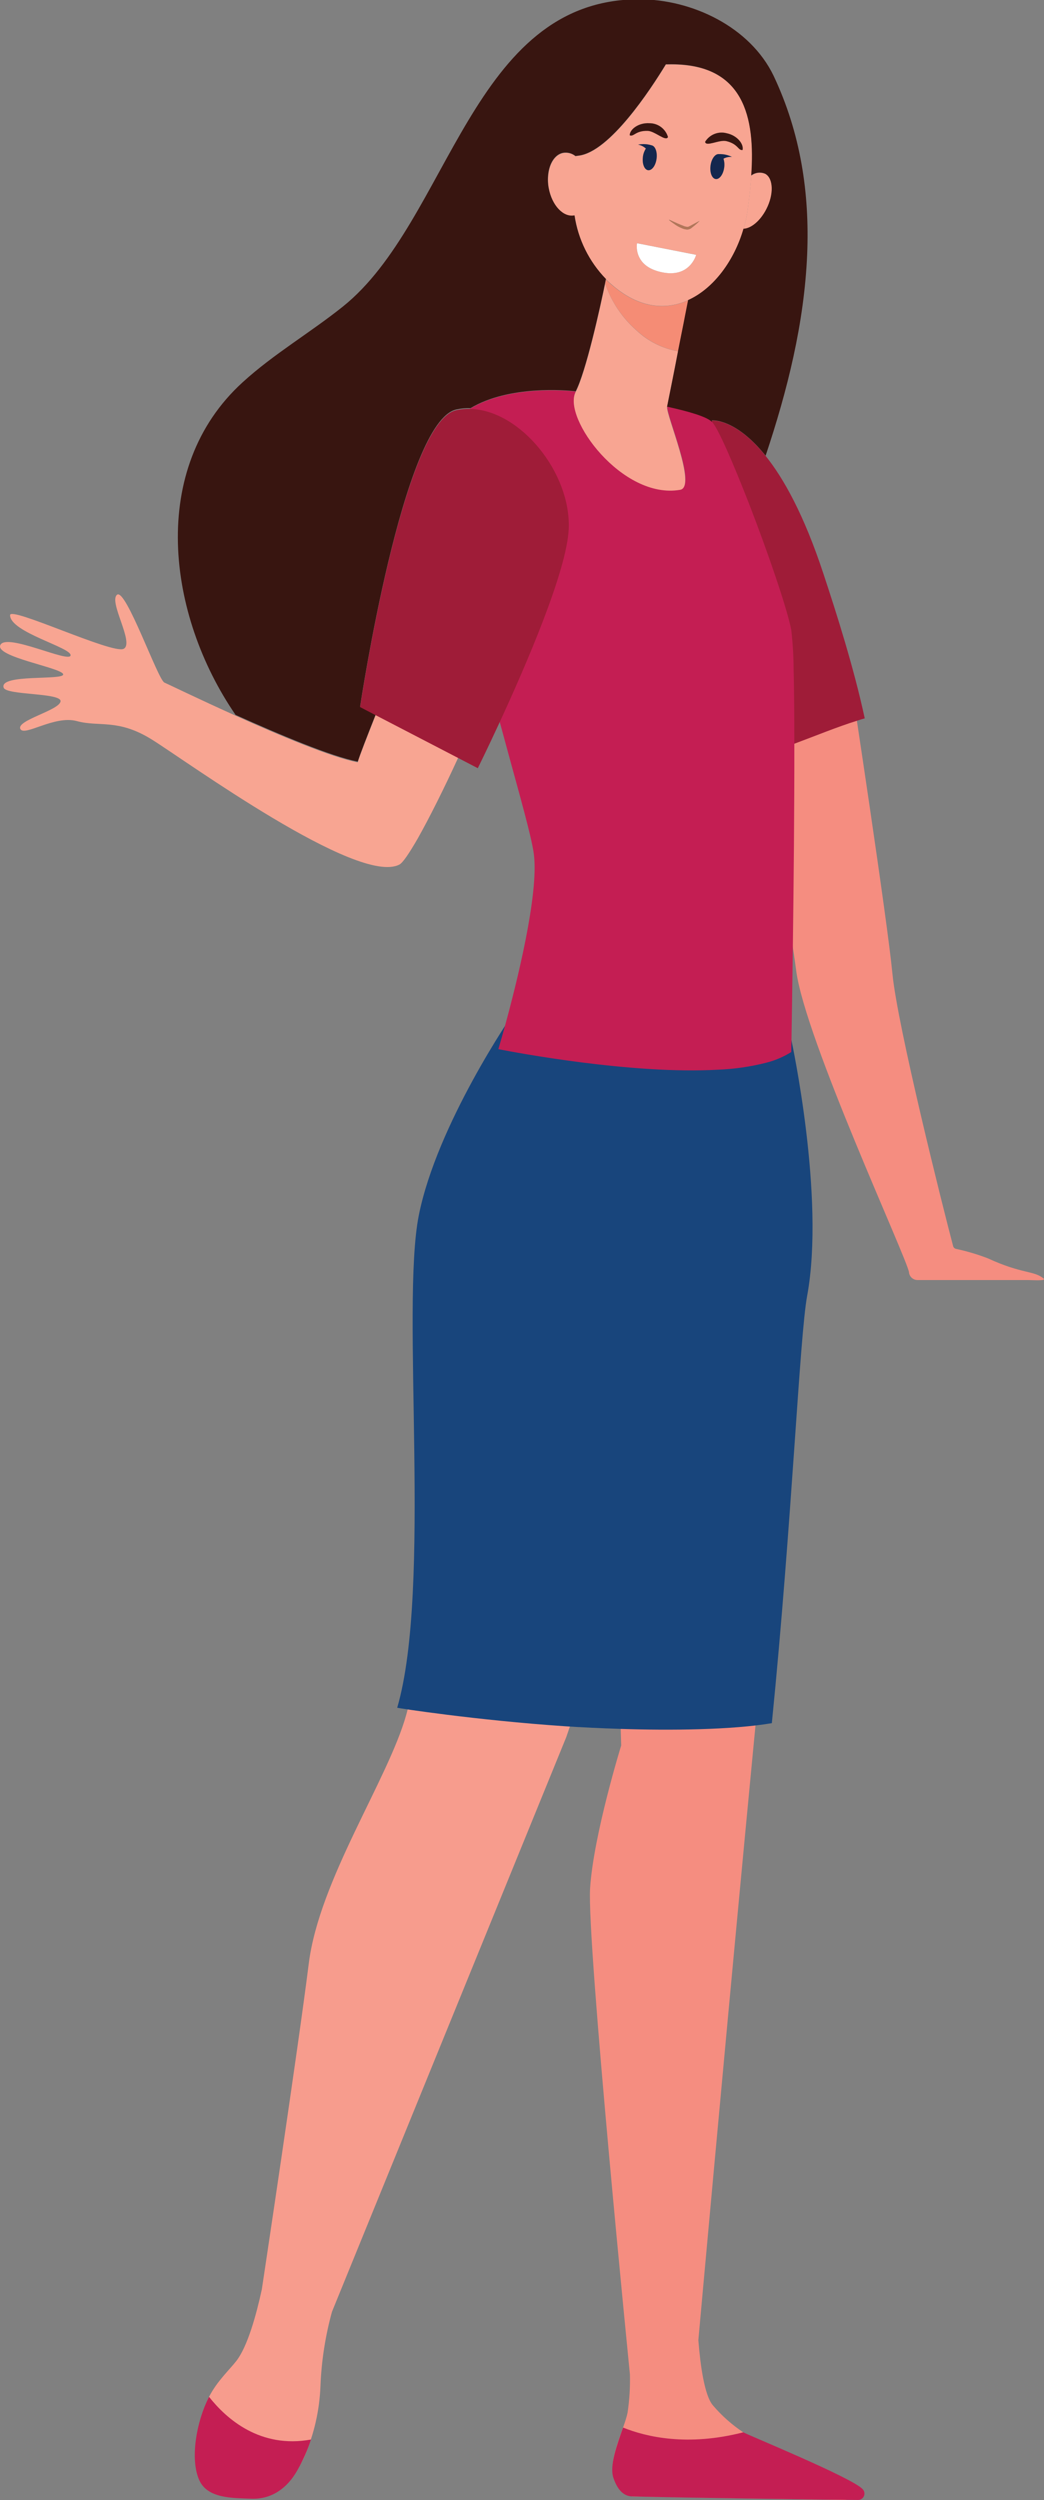 <svg width="327" height="783" viewBox="0 0 327 783" fill="none" xmlns="http://www.w3.org/2000/svg">
<rect x="0" y="0" width="327" height="783" fill="#808080" stroke="none"/>
<g clip-path="url(#clip0_146_1494)">
<path d="M326.9 400.438C323.832 397.87 320.122 399.043 309.444 394.107C306.204 392.859 302.87 391.867 299.475 391.14C299.25 391.097 299.042 390.991 298.876 390.834C298.709 390.677 298.59 390.476 298.533 390.255C295.288 378.002 281.088 321.307 279.526 304.958C277.931 288.244 267.143 217.37 265.492 206.589C265.466 206.417 265.403 206.252 265.308 206.106C265.213 205.96 265.088 205.836 264.942 205.742C264.795 205.647 264.63 205.585 264.458 205.56C264.285 205.534 264.109 205.545 263.942 205.593L232.927 214.227C232.622 214.313 232.362 214.512 232.199 214.783C232.036 215.055 231.984 215.379 232.052 215.688C233.969 224.144 245.887 277.186 249.387 304.028C252.178 325.424 284.079 394.085 284.721 398.479C284.721 398.479 284.721 398.556 284.721 398.601C284.817 399.239 285.139 399.822 285.629 400.243C286.119 400.663 286.744 400.894 287.39 400.892H321.927C323.278 400.892 327.831 401.235 326.9 400.438Z" fill="#F58D80"/>
<path d="M270.853 224.986C270.045 225.207 269.247 225.451 268.417 225.727C262.336 227.62 255.413 230.465 248.789 232.933C244.724 234.461 240.792 235.866 237.214 236.829L234.102 213.895L228.752 174.501L223.014 132.229L222.948 131.719C222.948 131.719 230.269 130.867 239.806 142.788C245.411 149.762 251.791 161.118 257.894 179.636C261.959 191.901 267.464 209.179 270.853 224.986Z" fill="#9F1C38"/>
<path d="M262.48 778.517C257.728 775.019 253.895 772.706 238.709 765.345C237.724 764.869 234.124 762.567 232.817 761.781C229.296 759.441 226.116 756.625 223.368 753.413C220.644 750.38 219.348 740.65 218.738 732.902C220.3 715.591 245.4 437.973 250.694 407.91C256.155 376.917 247.836 329.575 247.836 329.575L228.453 322.27L191.668 449.672L194.57 546.658C194.57 546.658 185.919 574.618 184.833 591.321C183.748 608.023 197.305 743.628 197.305 743.628C197.403 747.63 197.158 751.633 196.574 755.593C195.578 760.674 190.017 771.09 192.565 775.883C195.112 780.675 198.025 781.849 198.025 781.849L264.13 782.956C267.763 782.978 265.382 780.653 262.48 778.517Z" fill="#F58D80"/>
<path d="M162.16 319.635C162.16 319.635 139.209 354.248 133.749 382.883C128.288 411.518 137.758 499.526 127.247 537.05C121.553 557.361 99.987 588.73 96.709 614.986C93.43 641.241 82.01 717.007 82.01 717.007C80.282 724.955 77.58 734.795 74.069 739.367C71.92 742.167 67.987 745.709 65.418 750.767C61.408 758.648 63.623 770.37 66.581 776.823C68.098 780.144 66.47 780.144 69.904 781.251C74.881 782.711 80.221 782.299 84.915 780.092C89.609 777.885 93.332 774.037 95.38 769.275C98.396 762.305 100.09 754.836 100.375 747.248C100.687 739.387 101.898 731.588 103.986 724.003V724.003L177.368 544.034L230.535 388.816L244.137 308.876L162.16 319.635Z" fill="#F79C8D"/>
<path d="M97.418 764.028C81.534 766.928 70.967 757.619 65.473 750.657C61.441 758.549 59.47 770.326 62.438 776.801C65.052 782.513 72.695 782.336 78.71 782.568C85.067 782.812 89.996 779.248 93.109 773.713C94.864 770.636 96.307 767.391 97.418 764.028Z" fill="#C41E53"/>
<path d="M232.817 761.77C215.327 766.264 202.412 763.209 195.157 760.287C193.296 765.578 190.826 772.219 192.133 776.049C193.739 780.731 196.021 781.793 198.037 781.849C214.009 782.269 256.531 782.845 268.704 782.956C269.095 782.969 269.48 782.867 269.813 782.662C270.146 782.458 270.412 782.161 270.577 781.807C270.742 781.453 270.8 781.059 270.742 780.673C270.685 780.287 270.516 779.926 270.255 779.635C267.253 776.115 234.113 762.567 232.817 761.77Z" fill="#C41E53"/>
<path d="M177.047 540.647L181.189 540.902H181.4L185.509 541.123H185.753L189.884 541.311H190.095L194.315 541.466C209.988 541.987 229.339 541.787 241.755 539.673C248.091 476.348 250.439 418.547 252.832 405.74C258.514 374.747 247.881 325.745 247.881 325.745L242.808 324.838L246.009 306.707L160.72 317.444C160.72 317.444 136.85 352.045 131.168 380.68C125.486 409.315 135.344 497.324 124.411 534.847C124.411 534.925 148.746 538.721 177.047 540.647Z" fill="#18457C"/>
<path d="M248.335 296.59C248.169 309.928 247.98 320.809 247.903 326.089C247.847 328.302 247.836 329.487 247.836 329.487C245.438 330.986 242.823 332.106 240.083 332.807C235.07 334.089 229.935 334.831 224.764 335.021C197.881 336.549 161.008 329.542 156.544 328.668L156.09 328.579C156.09 328.579 156.932 325.79 158.15 321.373C161.794 308.091 168.85 280.009 167.211 267.501C167.033 266.062 166.601 263.981 165.981 261.347C164.109 253.444 160.443 240.659 156.533 226.115C155.425 222.163 154.318 218.057 153.21 213.939L152.689 211.991C143.662 177.843 135.033 139.855 141.945 132.295C143.531 130.576 145.364 129.102 147.384 127.923C159.501 120.662 177.512 122.3 180.347 122.632C176.094 130.679 194.935 156.425 213.078 153.27C218.428 152.33 208.648 130.026 208.991 127.303C215.715 128.764 221.441 130.435 223.047 132.096V132.151C225.008 134.287 229.693 145.179 234.556 157.609C240.515 172.984 246.618 190.761 247.847 197.347C248.315 201.448 248.56 205.572 248.579 209.7C248.734 215.887 248.8 223.868 248.8 232.767C248.833 252.824 248.59 277.264 248.335 296.59Z" fill="#C41E53"/>
<path d="M213.045 153.403C194.902 156.558 176.061 130.812 180.314 122.765C183.438 116.776 187.901 97.03 189.784 87.588C189.718 87.997 189.64 88.418 189.552 88.872C191.498 94.526 194.888 99.574 199.388 103.516C202.983 106.902 207.492 109.161 212.358 110.013C212.358 110.013 212.358 110.013 212.358 110.08C211.096 116.522 209.855 122.798 208.936 127.392C208.93 127.417 208.93 127.443 208.936 127.469C208.626 130.137 218.351 152.496 213.045 153.403Z" fill="#F8A592"/>
<path d="M190.25 85.418C190.128 86.049 189.995 86.769 189.829 87.555C189.984 86.747 190.117 86.082 190.25 85.418Z" fill="#F8A592"/>
<path d="M215.548 94.052C215.216 95.701 214.873 97.461 214.518 99.277C213.998 101.856 213.411 104.567 212.934 107.279C212.768 108.187 212.58 109.084 212.403 109.98C207.536 109.128 203.027 106.869 199.432 103.483C194.916 99.546 191.51 94.498 189.552 88.839C189.64 88.385 189.718 87.964 189.784 87.555C190.338 88.097 190.892 88.662 191.523 89.171C200.03 96.587 208.437 97.306 215.548 94.052Z" fill="#F8A592"/>
<path opacity="0.5" d="M215.548 94.052C215.216 95.701 214.873 97.461 214.518 99.277C213.998 101.856 213.411 104.567 212.934 107.279C212.768 108.187 212.58 109.084 212.403 109.98C207.536 109.128 203.027 106.869 199.432 103.483C194.916 99.546 191.51 94.498 189.552 88.839C189.64 88.385 189.718 87.964 189.784 87.555C190.338 88.097 190.892 88.662 191.523 89.171C200.03 96.587 208.437 97.306 215.548 94.052Z" fill="#F37458"/>
<path d="M209.146 20.201H208.581C203.708 28.203 190.936 47.674 181.233 48.791L180.403 48.902C180.393 48.946 180.393 48.991 180.403 49.035L180.27 48.935C179.729 48.504 179.103 48.193 178.433 48.021C177.763 47.849 177.064 47.821 176.382 47.939C173.901 48.437 172.162 51.16 171.763 54.581C171.581 56.055 171.629 57.549 171.907 59.008C172.915 64.443 176.515 68.262 179.993 67.542C181.108 75.05 184.552 82.018 189.84 87.466C190.006 86.68 190.139 85.961 190.272 85.352C190.15 85.983 190.017 86.702 189.851 87.488C190.405 88.031 190.959 88.595 191.59 89.104C200.052 96.52 208.459 97.24 215.571 93.986C223.667 90.322 230.059 81.511 232.916 71.638C233.477 69.731 233.896 67.784 234.168 65.815C234.655 62.262 235.098 58.599 235.353 54.946C236.583 37.025 233.293 19.57 209.146 20.201ZM197.228 42.338C197.283 40.435 200.03 38.365 203.375 38.564C204.687 38.551 205.968 38.965 207.023 39.744C208.078 40.523 208.851 41.624 209.224 42.881C208.57 44.453 205.125 41.01 202.855 40.955C198.978 40.877 198.557 42.914 197.228 42.349V42.338ZM199.864 45.283C201.244 45.004 202.671 45.073 204.018 45.482C205.192 45.637 205.923 47.508 205.646 49.666C205.369 51.824 204.173 53.441 202.988 53.297C201.802 53.153 201.083 51.26 201.359 49.112C201.467 48.189 201.786 47.303 202.29 46.522V46.522C201.618 45.886 200.775 45.459 199.864 45.294V45.283ZM217.354 81.4C216.246 83.36 213.643 86.315 208.039 85.385C204.339 84.765 202.212 83.349 201.005 81.799C200.394 81.006 199.948 80.099 199.693 79.132C199.439 78.164 199.38 77.155 199.521 76.165L218.041 79.806C217.876 80.367 217.645 80.905 217.354 81.412V81.4ZM216.756 71.25C216.355 71.642 215.821 71.868 215.26 71.881C214.735 71.858 214.217 71.742 213.732 71.538C212.76 71.158 211.847 70.644 211.018 70.01C210.863 69.911 209.423 68.904 209.545 68.826C209.667 68.749 211.406 69.723 213.976 70.697C214.452 70.938 214.981 71.056 215.515 71.04C216.058 70.929 218.838 69.225 219.148 69.225C218.982 69.302 218.074 70.276 216.756 71.261V71.25ZM226.835 52.433C226.547 54.592 225.362 56.208 224.177 56.053C222.992 55.898 222.272 54.027 222.549 51.869C222.826 49.71 224.022 48.094 225.207 48.249C226.61 48.199 228.004 48.5 229.261 49.124C228.34 49.05 227.418 49.242 226.603 49.677C226.894 50.573 226.974 51.524 226.835 52.455V52.433ZM232.584 46.965C231.155 47.164 231.266 45.084 227.5 44.176C225.285 43.645 221.076 46.08 220.854 44.397C221.541 43.277 222.574 42.411 223.796 41.928C225.019 41.445 226.365 41.371 227.633 41.718C230.9 42.416 233.027 45.128 232.584 46.987V46.965Z" fill="#F8A592"/>
<path d="M205.657 49.677C205.369 51.891 204.184 53.452 202.999 53.308C201.814 53.164 201.094 51.271 201.371 49.124C201.478 48.2 201.797 47.314 202.301 46.533V46.533C201.626 45.895 200.779 45.468 199.864 45.305C201.244 45.026 202.671 45.095 204.018 45.504V45.504C205.203 45.648 205.934 47.519 205.657 49.677Z" fill="#F8A592"/>
<path d="M209.224 42.914C208.57 44.486 205.125 41.043 202.855 40.988C198.978 40.899 198.557 42.936 197.228 42.372C197.283 40.468 200.03 38.398 203.375 38.597C204.687 38.584 205.968 38.998 207.023 39.777C208.078 40.556 208.851 41.657 209.224 42.914V42.914Z" fill="#F8A592"/>
<path d="M219.104 69.236C218.982 69.302 218.074 70.276 216.756 71.261C216.355 71.653 215.821 71.879 215.26 71.892C214.735 71.87 214.217 71.753 213.732 71.549C212.76 71.169 211.847 70.655 211.018 70.022C210.863 69.922 209.423 68.915 209.545 68.837C209.667 68.76 211.406 69.734 213.976 70.708C214.452 70.949 214.981 71.067 215.515 71.051C216.014 70.94 218.772 69.236 219.104 69.236Z" fill="#F8A592"/>
<path d="M190.25 85.418C190.128 86.049 189.995 86.769 189.829 87.555C189.984 86.747 190.117 86.082 190.25 85.418Z" fill="#F8A592"/>
<path d="M226.603 49.699C226.891 50.588 226.971 51.531 226.835 52.455C226.547 54.614 225.362 56.23 224.177 56.075C222.992 55.92 222.272 54.049 222.549 51.891C222.826 49.732 224.022 48.116 225.207 48.271C226.61 48.221 228.004 48.522 229.261 49.146C228.34 49.072 227.418 49.264 226.603 49.699V49.699Z" fill="#F8A592"/>
<path d="M232.584 46.987C231.155 47.187 231.266 45.106 227.5 44.198C225.285 43.667 221.076 46.102 220.854 44.419C221.541 43.3 222.574 42.433 223.796 41.95C225.019 41.467 226.365 41.393 227.633 41.741C230.9 42.416 233.027 45.128 232.584 46.987Z" fill="#F8A592"/>
<path d="M240.05 65.572C238.167 69.236 235.287 71.615 232.894 71.704C233.455 69.797 233.874 67.851 234.146 65.882C234.633 62.329 235.076 58.665 235.331 55.012C235.953 54.533 236.695 54.232 237.475 54.142C238.256 54.052 239.047 54.177 239.762 54.503C242.287 55.975 242.442 60.934 240.05 65.572Z" fill="#F8A592"/>
<path d="M252.821 79.629C251.924 101.192 246.629 122.311 239.806 142.722C230.269 130.845 222.947 131.653 222.947 131.653L223.014 132.162C221.408 130.502 215.681 128.842 208.958 127.369C208.952 127.344 208.952 127.317 208.958 127.292C209.877 122.698 211.173 116.422 212.38 109.98C212.38 109.98 212.38 109.98 212.38 109.914C212.558 109.017 212.746 108.121 212.912 107.213C213.444 104.501 214.02 101.789 214.496 99.21C214.851 97.395 215.194 95.635 215.526 93.986C223.623 90.322 230.014 81.511 232.872 71.638C235.264 71.549 238.144 69.169 240.027 65.505C242.42 60.868 242.243 55.909 239.728 54.437C239.013 54.111 238.223 53.986 237.442 54.076C236.661 54.165 235.92 54.466 235.298 54.946C236.549 36.959 233.26 19.526 209.113 20.134H208.548C203.674 28.137 190.903 47.607 181.2 48.725L180.369 48.836H180.214C179.674 48.405 179.047 48.093 178.377 47.921C177.707 47.75 177.008 47.722 176.327 47.84C173.845 48.338 172.106 51.061 171.708 54.481C171.525 55.955 171.574 57.449 171.852 58.908C172.86 64.343 176.459 68.162 179.937 67.443C181.052 74.95 184.496 81.919 189.784 87.367C187.901 96.808 183.438 116.555 180.314 122.543C177.478 122.211 159.468 120.573 147.35 127.834C145.862 127.773 144.373 127.907 142.92 128.233C126.172 131.963 112.803 221.211 112.803 221.211L117.677 223.746C115.051 230.387 112.692 236.398 112.061 238.523C103.886 236.973 87.482 230.066 73.791 223.901C52.292 192.631 46.388 146.696 76.007 119.721C85.699 110.866 97.141 104.224 107.386 96.022C140.882 69.214 147.572 -0.277 200.219 -0.221C216.833 -0.221 234.965 8.468 242.309 23.743C250.805 41.73 253.607 60.558 252.821 79.629Z" fill="#381510"/>
<path d="M218.041 79.817C217.875 80.374 217.644 80.909 217.354 81.411C216.246 83.371 213.643 86.326 208.039 85.396C204.339 84.776 202.212 83.36 201.005 81.81C200.394 81.017 199.948 80.11 199.693 79.143C199.439 78.175 199.38 77.166 199.521 76.176L218.041 79.817Z" fill="white"/>
<path d="M153.697 212.566C153.542 213.031 153.376 213.496 153.21 213.994C151.128 220.005 147.483 228.638 143.485 237.361C139.187 246.736 134.48 256.178 130.813 262.664C128.255 267.092 126.205 270.191 125.12 270.755C112.238 277.574 58.262 238.268 47.585 231.627C36.907 224.986 31.158 227.764 24.069 225.838C16.98 223.912 7.454 230.907 6.347 228.24C5.239 225.572 18.409 222.506 18.963 219.706C19.517 216.905 1.927 217.802 1.141 215.367C-0.299 210.939 20.314 213.208 19.783 211.15C19.251 209.091 -1.894 205.693 0.144 201.951C2.182 198.21 21.688 207.74 22.109 205.272C22.529 202.804 3.146 198.044 3.157 192.653C3.157 189.787 35.279 204.984 38.734 203.202C42.19 201.42 33.927 188.436 36.663 186.267C39.399 184.097 49.456 212.909 51.495 213.773C52.414 214.16 62.117 218.876 73.781 224.133C87.471 230.299 103.875 237.206 112.05 238.755C112.681 236.63 115.04 230.609 117.666 223.978C121.299 214.78 125.419 204.386 126.205 201.586C134.624 206.799 143.994 207.641 152.689 212.057C152.999 212.267 153.365 212.378 153.697 212.566Z" fill="#F8A592"/>
<path d="M178.132 165.657C177.567 178.74 164.741 208.371 156.5 226.203C152.556 234.748 149.654 240.593 149.654 240.593L143.485 237.383L117.666 223.989L112.792 221.455C112.792 221.455 126.161 132.151 142.909 128.476C144.362 128.15 145.851 128.016 147.339 128.078C162.968 128.465 178.896 148.068 178.132 165.657Z" fill="#9F1C38"/>
<path d="M209.224 42.914C208.57 44.486 205.125 41.043 202.855 40.988C198.978 40.899 198.557 42.936 197.228 42.372C197.283 40.468 200.03 38.398 203.375 38.597C204.687 38.584 205.968 38.998 207.023 39.777C208.078 40.556 208.851 41.657 209.224 42.914V42.914Z" fill="#381510"/>
<path d="M205.657 49.677C205.369 51.891 204.184 53.452 202.999 53.308C201.814 53.164 201.094 51.271 201.37 49.124C201.478 48.2 201.797 47.314 202.301 46.533V46.533C202.466 46.222 202.713 45.962 203.016 45.78C203.319 45.599 203.665 45.503 204.018 45.504C205.203 45.648 205.934 47.519 205.657 49.677Z" fill="#14274E"/>
<path d="M204.018 45.493L202.644 46.943C202.549 46.792 202.433 46.654 202.301 46.533V46.533C201.626 45.895 200.779 45.468 199.864 45.305C201.243 45.023 202.67 45.087 204.018 45.493Z" fill="#14274E"/>
<path d="M232.584 46.987C231.155 47.187 231.266 45.106 227.5 44.198C225.285 43.667 221.076 46.102 220.854 44.419C221.541 43.3 222.574 42.433 223.796 41.95C225.019 41.467 226.365 41.393 227.633 41.741C230.9 42.416 233.027 45.128 232.584 46.987Z" fill="#381510"/>
<path d="M226.835 52.455C226.547 54.614 225.362 56.23 224.177 56.075C222.992 55.92 222.272 54.049 222.549 51.891C222.826 49.732 224.022 48.116 225.207 48.271C225.816 48.349 226.315 48.891 226.603 49.699C226.891 50.588 226.97 51.531 226.835 52.455V52.455Z" fill="#14274E"/>
<path d="M229.261 49.146C228.34 49.072 227.418 49.264 226.603 49.699C226.437 49.788 226.284 49.9 226.149 50.031L225.207 48.271C226.61 48.221 228.004 48.522 229.261 49.146V49.146Z" fill="#14274E"/>
<path opacity="0.5" d="M219.104 69.236C218.982 69.302 218.074 70.276 216.756 71.261C216.355 71.653 215.821 71.879 215.26 71.892C214.735 71.87 214.217 71.753 213.732 71.549C212.76 71.169 211.847 70.655 211.018 70.022C210.863 69.922 209.423 68.915 209.545 68.837C209.667 68.76 211.406 69.734 213.976 70.708C214.452 70.949 214.981 71.067 215.515 71.051C216.014 70.94 218.772 69.236 219.104 69.236Z" fill="#6D4921"/>
</g>
<defs>
<clipPath id="clip0_146_1494">
<rect width="327" height="783" fill="white"/>
</clipPath>
</defs>
</svg>
